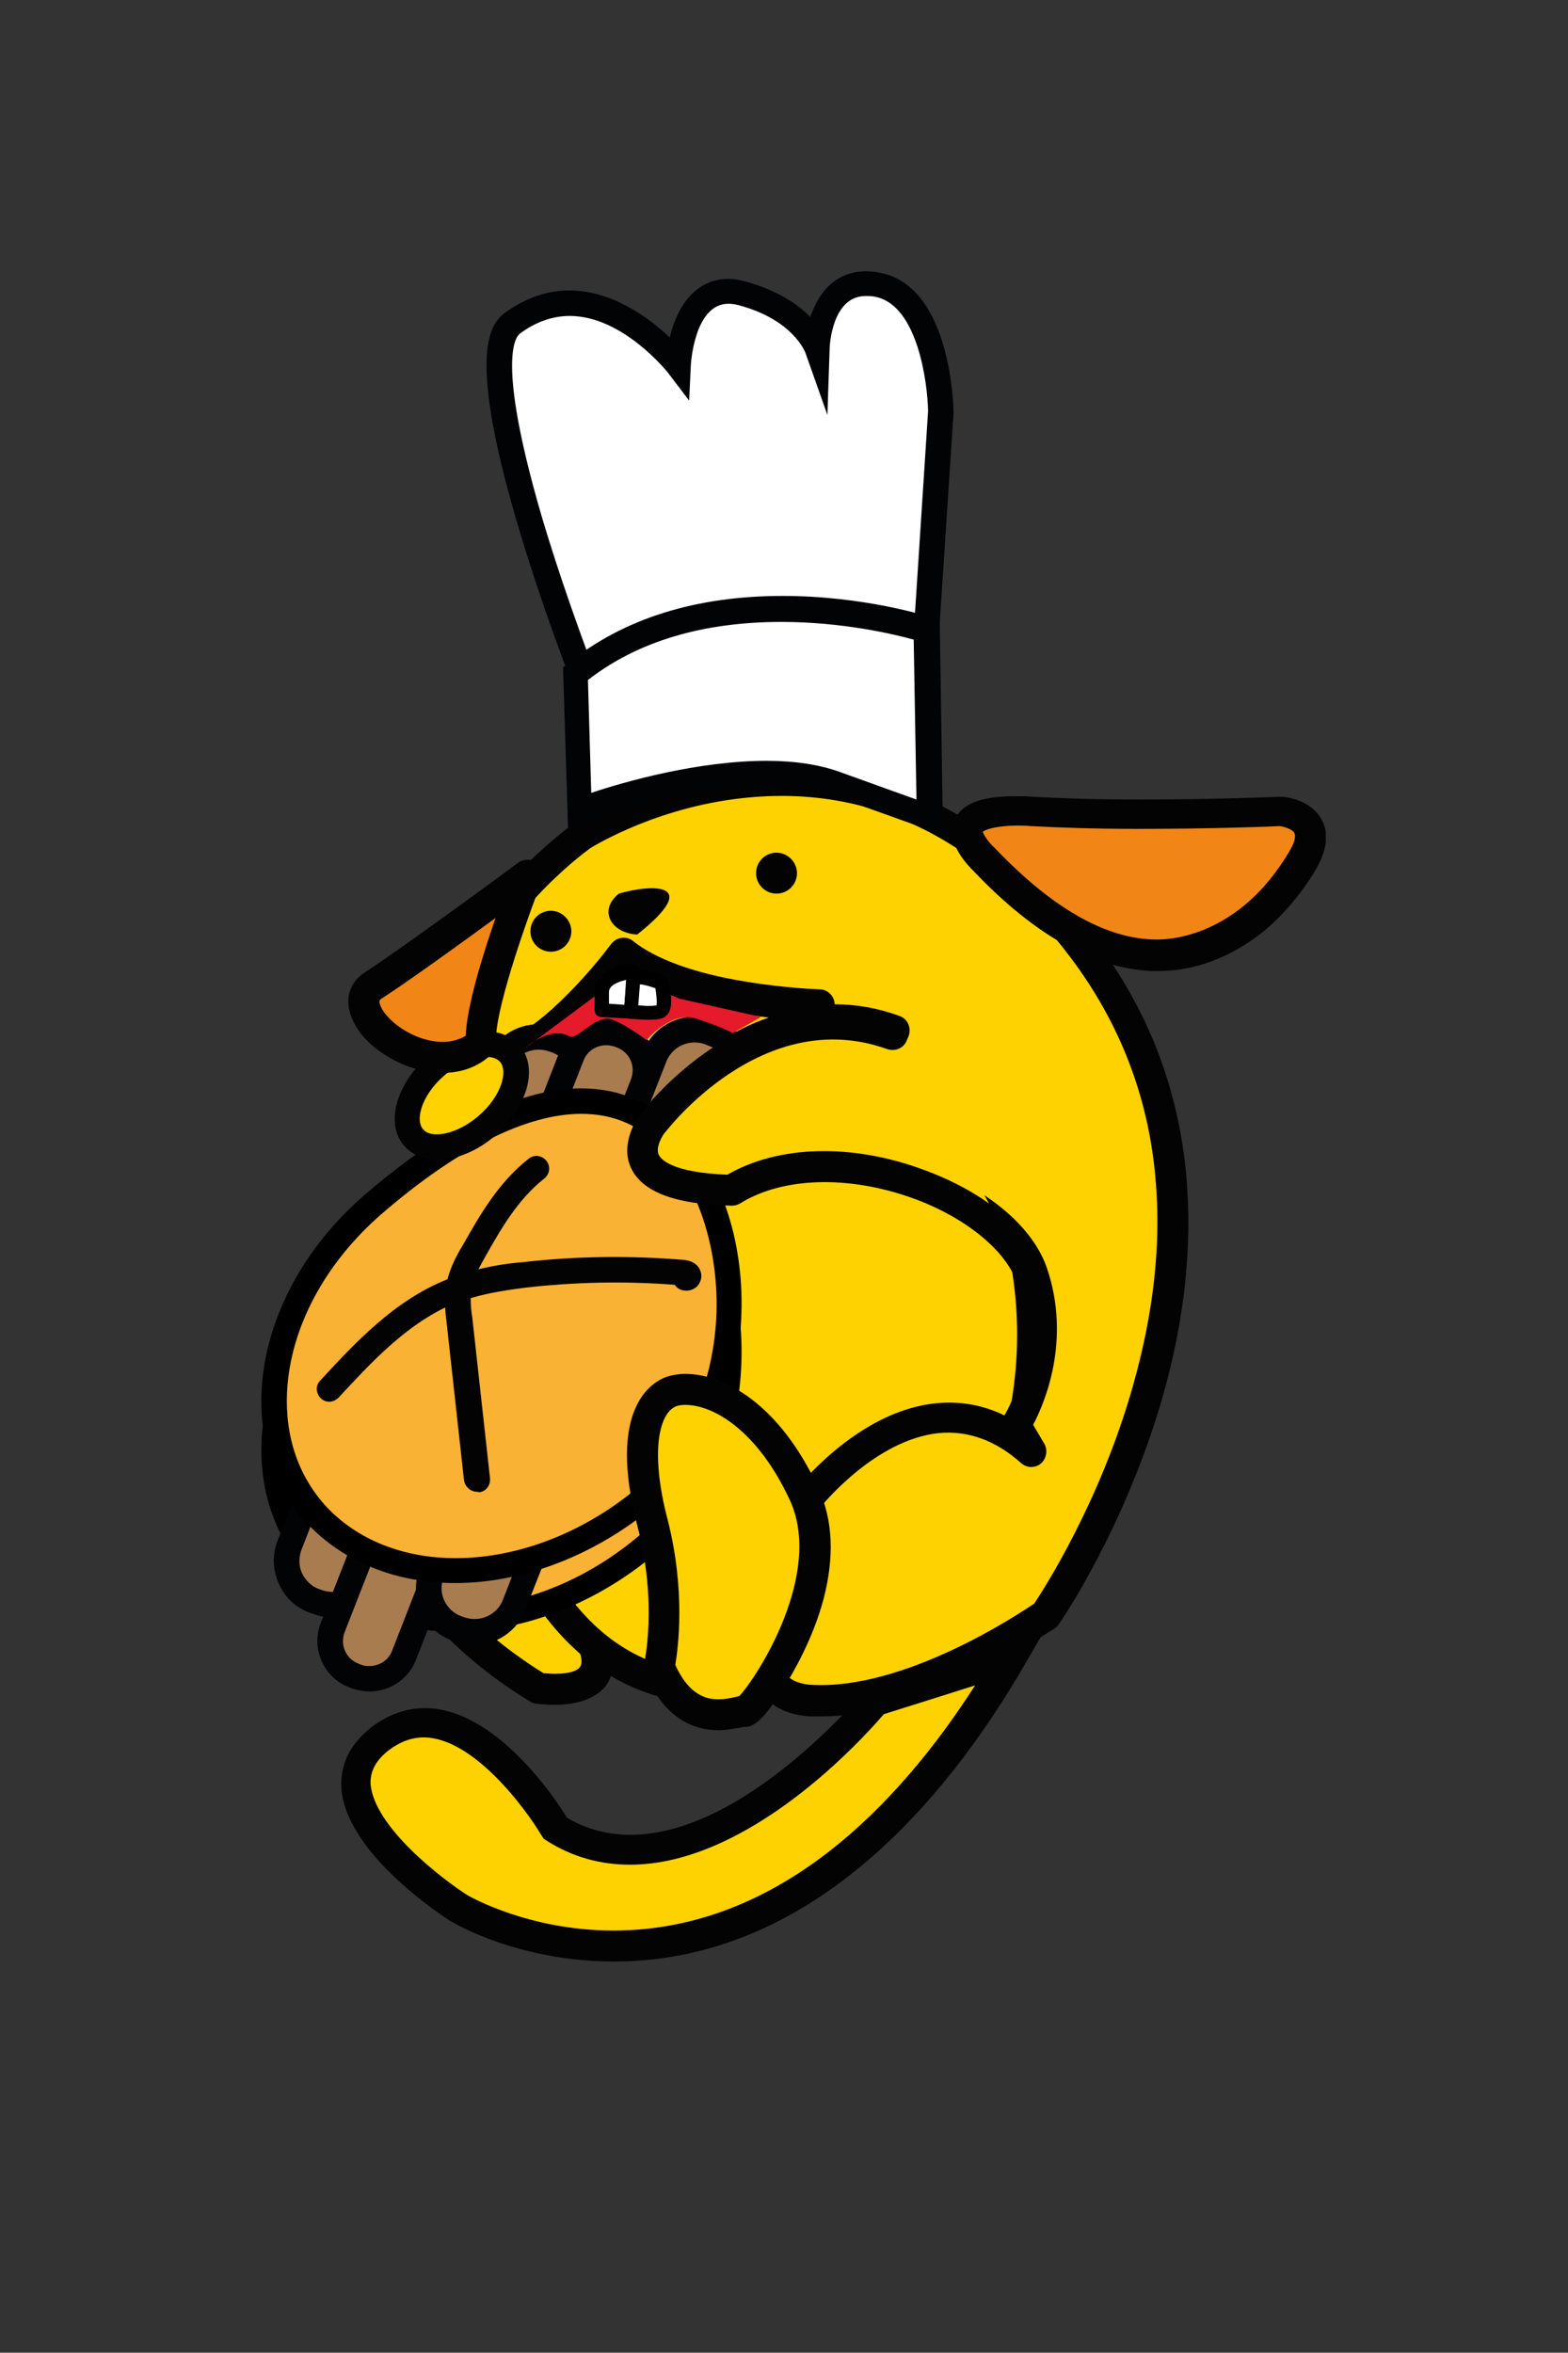 <?xml version="1.0" encoding="utf-8"?>
<!-- Generator: Adobe Illustrator 18.1.1, SVG Export Plug-In . SVG Version: 6.00 Build 0)  -->
<svg version="1.1" id="Ebene_1" xmlns="http://www.w3.org/2000/svg" xmlns:xlink="http://www.w3.org/1999/xlink" x="0px" y="0px"
	 viewBox="0 0 283.5 425.2" enable-background="new 0 0 283.5 425.2" xml:space="preserve">
<rect x="0" y="0" width="283.5" height="425.2" fill="#333333" stroke="none"/>
<g>
	<defs>
		<rect id="SVGID_1_" x="47.2" y="49" width="192.5" height="305.5"/>
	</defs>
	<clipPath id="SVGID_2_">
		<use xlink:href="#SVGID_1_"  overflow="visible"/>
	</clipPath>
	<path clip-path="url(#SVGID_2_)" fill="#FFFFFF" d="M105.5,122.6c0,0-22.4-57.1-12.9-64.1c15.4-11.4,30.1,7.6,30.1,7.6
		s0.6-16,11.7-13c11,3,13.5,9.9,13.5,9.9s0.4-13.9,11.3-11.4c10.8,2.5,11,22.9,11,22.9l-2.7,42.1L105.5,122.6z"/>
	<g clip-path="url(#SVGID_2_)">
		<path fill="#020304" d="M104,125l-0.6-1.6c-0.1-0.1-5.7-14.5-10.1-29.6c-8.3-28.5-5.2-34.9-2.1-37.2c3.7-2.7,7.6-4.1,11.7-4.1
			c7.8,0,14.4,4.9,18.2,8.5c0.2-0.8,0.4-1.6,0.7-2.4c1.9-5.3,5.4-8.2,9.9-8.2c1,0,2.1,0.2,3.2,0.5c5.7,1.6,9.4,4.1,11.6,6.4
			c0.1-0.3,0.2-0.7,0.4-1c2.2-5.7,6.8-8.3,12.7-6.9c12.4,2.9,12.8,24.2,12.8,25.1l0,0.1l0,0.1l-2.9,44L104,125z M103,57.1
			c-3.1,0-6.2,1.1-9,3.2c-0.8,0.6-4.2,4.8,3.7,32.2c3.5,12,7.8,23.5,9.3,27.6l58.2-5.7l2.6-40.1c-0.1-5.2-1.9-18.9-9.3-20.6
			c-0.7-0.2-1.4-0.2-2-0.2c-6.1,0-6.5,9.1-6.5,9.5l-0.4,12l-4-11.3c-0.1-0.2-2.3-5.9-11.9-8.5c-0.7-0.2-1.4-0.3-2-0.3
			c-6.2,0-6.8,11-6.8,11.2l-0.3,6.3l-3.8-5C120.8,67.4,112.7,57.1,103,57.1z"/>
	</g>
	<path clip-path="url(#SVGID_2_)" fill="#FDD200" d="M91.6,257.4c0,0-17.1-8.3-19.9,11.6c-2.8,19.8,25.7,36.1,25.7,36.1
		s13.8,2.2,10-8C103.5,286.9,91.6,257.4,91.6,257.4"/>
	<g clip-path="url(#SVGID_2_)">
		<path fill="#030304" d="M100.3,308.1C100.3,308.1,100.3,308.1,100.3,308.1c-1.8,0-3.2-0.2-3.4-0.2l-0.5-0.1l-0.4-0.2
			c-0.3-0.2-7.5-4.3-14.4-11c-9.5-9.2-13.9-18.9-12.6-27.9c1.9-13.6,10.2-15.7,15-15.7c4.7,0,8.7,1.9,8.8,2l1,0.5l0.4,1
			c0.1,0.3,12,29.6,15.8,39.8c1.2,3.3,1.1,6.1-0.4,8.3C107.9,306.8,104.7,308.1,100.3,308.1z M98.3,302.4c0.5,0,1.2,0.1,2,0.1
			c2.8,0,4.2-0.6,4.6-1.3c0.4-0.6,0.3-1.7-0.3-3.2c-3.3-9-13.1-33.1-15.3-38.5c-1.2-0.4-3.2-1-5.5-1c-5.3,0-8.5,3.6-9.5,10.9
			C72.1,285.8,94.8,300.3,98.3,302.4z"/>
	</g>
	<path clip-path="url(#SVGID_2_)" fill="#FDD200" d="M186.7,241.2c0,35.5-24.6,64.3-55,64.3c-30.4,0-40.4-26.5-49.3-60.7
		c-8.8-34,19-67.8,49.3-67.8C162.1,176.9,186.7,205.7,186.7,241.2"/>
	<g clip-path="url(#SVGID_2_)">
		<path fill="#030304" d="M131.7,308.3c-33,0-43.4-29.7-52-62.8c-4.4-16.9-0.5-34.9,10.8-49.5c10.6-13.7,26-21.8,41.2-21.8
			c31.9,0,57.8,30.1,57.8,67.1S163.6,308.3,131.7,308.3z M131.7,179.7c-13.5,0-27.3,7.3-36.8,19.7c-10.2,13.2-13.8,29.5-9.8,44.7
			c9.9,38,20.3,58.6,46.6,58.6c28.8,0,52.2-27.6,52.2-61.5C183.9,207.3,160.5,179.7,131.7,179.7z"/>
	</g>
	<path clip-path="url(#SVGID_2_)" fill="#FDD200" d="M100.5,330.4c0,0-16.5-28-31.7-16.1C53.6,326.1,83,344.9,83,344.9
		s54.2,32.7,99.6-45.1l-24.3,7.7C158.3,307.4,126.3,346.4,100.5,330.4"/>
	<g clip-path="url(#SVGID_2_)">
		<path fill="#030304" d="M111,354.5c-17.2,0-28.9-6.9-29.3-7.2l-0.1,0c-2-1.3-19.3-12.6-19.9-24.4c-0.1-2.9,0.7-7,5.4-10.7
			c3-2.3,6.3-3.5,9.7-3.5c12.7,0,23.6,16.3,25.7,19.8c3.5,2.1,7.4,3.1,11.5,3.1c20.7,0,41.9-25.6,42.1-25.8l0.5-0.6l32-10.1
			l-3.6,6.2C170.9,325.5,146.5,354.5,111,354.5z M84.5,342.5c0.5,0.3,11.2,6.4,26.4,6.4c29.9,0,51.6-22.8,65.4-44.3l-16.5,5.2
			c-3.7,4.3-24.3,27.2-45.9,27.2c-5.4,0-10.4-1.4-15-4.3l-0.6-0.4l-0.4-0.6c-2.9-4.9-12.4-17.7-21.3-17.7c-2.2,0-4.3,0.8-6.3,2.3
			c-2.3,1.8-3.4,3.8-3.3,6.1C67.6,330.1,79.8,339.5,84.5,342.5z"/>
	</g>
	<path clip-path="url(#SVGID_2_)" fill="#F9B233" d="M121.6,215.1c13.7,14.5,14.7,47.3-4.6,63.9c-19.3,16.6-46,18.3-59.7,3.7
		c-13.7-14.5-9.1-39.8,10.2-56.4C86.9,209.8,107.9,200.6,121.6,215.1"/>
	<g clip-path="url(#SVGID_2_)">
		<path d="M82.3,294.9c-10.7,0-20.1-3.8-26.6-10.6c-5.9-6.3-8.9-14.9-8.4-24.3c0.7-12.8,7.5-25.7,18.8-35.4
			c10.1-8.7,25.1-19.1,39-19.1c7.1,0,13.2,2.7,18.2,8c7.4,7.8,11.4,20.5,10.7,33.8c-0.7,13.6-6.2,25.5-15.4,33.4
			C108,289.7,94.8,294.9,82.3,294.9z M105.1,210.2c-9.9,0-22.3,6.2-36,18c-10.3,8.9-16.6,20.6-17.2,32.2c-0.4,8.2,2.1,15.4,7.2,20.9
			c5.6,5.9,13.8,9.2,23.3,9.2c11.5,0,23.6-4.8,33.3-13.1c8.2-7.1,13.1-17.8,13.8-30.2c0.6-11.9-3-23.5-9.4-30.4
			C115.8,212.3,111,210.2,105.1,210.2z"/>
	</g>
	<path clip-path="url(#SVGID_2_)" fill="#FDD200" d="M148,181.8c0,0-24.7-0.8-35.4-9.4c0,0-22.3,29.7-27.9,13.8
		c-5.6-16,20.3-35,20.3-35s50.7-32.7,90.8,20.4S189,291.9,189,291.9s-23.1,16.5-42.3,15.5c-19.3-1-1-36-1-36s20.5-26.9,40.8-8.9
		l-2.8-4.8c0,0,8.1-12.5,3-27.4c-5.1-14.8-36.4-26.6-54.1-15.7c-23.8-0.5-14.2-12.2-14.2-12.2s18.4-24.9,43.3-16"/>
	<g clip-path="url(#SVGID_2_)">
		<path fill="#030304" d="M148.4,310.2c-0.6,0-1.3,0-1.9,0c-5.6-0.3-8.4-3.1-9.7-5.4c-5.9-10.4,5.1-32.2,6.4-34.7
			c0.1-0.1,0.2-0.3,0.3-0.4c0.5-0.6,11.4-14.7,25.8-16.1c4.3-0.4,8.4,0.3,12.3,2.2c1.2-2,6.7-12.6,2.5-24.6
			c-2-5.8-9.4-11.8-18.9-15.2c-11.5-4.1-23.4-3.8-31.1,1c-0.5,0.3-1,0.4-1.5,0.4c-10.2-0.2-16.2-2.5-18.2-6.8
			c-1.8-3.8,0.3-8,1.8-9.9c0.5-0.7,5.3-6.8,13-11.9c3.2-2.1,6.5-3.8,9.8-4.9c-7.6-0.9-18.4-3-25.7-7.6c-4.4,5.5-14.9,17.4-23.1,17.4
			c-0.4,0-0.8,0-1.2-0.1c-2.2-0.3-5.1-1.7-6.8-6.5c-2.7-7.6,0.2-16.4,8.6-26.2c5.9-6.9,12.4-11.7,12.7-11.9c0,0,0.1-0.1,0.1-0.1
			c0.5-0.3,13.5-8.6,31.6-10.1c16.8-1.5,41.4,2.8,62.9,31.2c9.5,12.5,15,26.9,16.4,42.6c1.1,12.5-0.3,25.9-4.3,39.9
			c-6.8,23.6-18.3,40.4-18.8,41.1c-0.2,0.3-0.4,0.5-0.7,0.7C189.6,294.8,167.9,310.2,148.4,310.2z M148,272.8
			c-4.3,8.3-9.7,23.3-6.4,29.1c0.6,1,1.8,2.4,5.2,2.6c16.7,0.9,37.1-12.6,40.2-14.7c1.8-2.7,11.9-18.4,17.8-39.2
			c3.8-13.3,5.2-26,4.1-37.8c-1.3-14.7-6.5-28-15.3-39.7c-16-21.2-35.5-31-57.9-29c-16.2,1.4-28,8.6-29,9.2
			c-6.8,5-23.2,20.3-19.2,31.8c0.9,2.6,2,2.8,2.4,2.8c4.7,0.7,15.1-9.9,20.6-17.3c0.5-0.6,1.1-1,1.9-1.1c0.8-0.1,1.5,0.1,2.1,0.6
			c4,3.2,11,5.8,20.3,7.3c7.2,1.2,13.3,1.4,13.4,1.4c1.5,0,2.7,1.3,2.7,2.7c0,0,0,0,0,0c3.9,0,7.9,0.7,11.7,2.1
			c1.5,0.5,2.2,2.1,1.7,3.6c-0.5,1.5-2.1,2.2-3.6,1.7c-22.6-8.1-39.9,14.8-40.1,15c0,0-0.1,0.1-0.1,0.1c-0.5,0.6-1.7,2.7-1.1,4
			c0.4,0.8,2.3,3.2,12.4,3.6c9.2-5.3,22.3-5.7,35.2-1c11.4,4.1,19.7,11,22.3,18.6c4.4,13-0.4,24.3-2.5,28.3l2,3.4
			c0.7,1.2,0.4,2.7-0.6,3.6c-1.1,0.9-2.6,0.8-3.6-0.1c-4.6-4.1-9.6-5.9-14.9-5.4C158.5,260.2,149.2,271.3,148,272.8z"/>
	</g>
	<path clip-path="url(#SVGID_2_)" fill="#A87C4F" d="M82.6,245.9l-15.3,39.2c-1.5,3.8-5.9,5.8-9.8,4.5l-0.6-0.2
		c-4.1-1.5-6.2-6-4.6-10.1l15.3-39.2c1.5-3.8,5.9-5.8,9.8-4.5l0.6,0.2C82.1,237.3,84.2,241.8,82.6,245.9"/>
	<g clip-path="url(#SVGID_2_)">
		<path fill="#020304" d="M60,292.3c-1.1,0-2.2-0.2-3.3-0.6l-0.6-0.2c-2.6-0.9-4.6-2.8-5.7-5.3c-1.1-2.5-1.2-5.2-0.2-7.8l15.3-39.2
			c1.5-3.8,5.2-6.3,9.4-6.3c1.1,0,2.2,0.2,3.3,0.6l0.6,0.2c2.6,0.9,4.6,2.8,5.7,5.3c1.1,2.5,1.2,5.2,0.2,7.8L69.4,286
			C67.9,289.8,64.1,292.3,60,292.3z M74.9,237.5c-2.3,0-4.3,1.4-5.1,3.4l-15.3,39.2c-0.5,1.4-0.5,2.9,0.1,4.2
			c0.6,1.3,1.7,2.4,3.1,2.9l0.6,0.2c0.6,0.2,1.2,0.3,1.8,0.3c2.3,0,4.3-1.4,5.1-3.4l15.3-39.2c0.5-1.4,0.5-2.9-0.1-4.2
			c-0.6-1.3-1.7-2.4-3.1-2.9l-0.6-0.2C76.1,237.6,75.5,237.5,74.9,237.5z"/>
	</g>
	<path clip-path="url(#SVGID_2_)" fill="#A87C4F" d="M92.7,249.1l-19.6,50.1c-1.3,3.3-5.1,5-8.4,3.8l-0.5-0.2
		c-3.6-1.3-5.3-5.2-4-8.7L79.8,244c1.3-3.3,5.1-5,8.4-3.8l0.5,0.2C92.3,241.6,94.1,245.6,92.7,249.1"/>
	<g clip-path="url(#SVGID_2_)">
		<path fill="#020304" d="M66.8,305.7c-1,0-2-0.2-3-0.5l-0.5-0.2c-2.3-0.8-4.1-2.5-5.1-4.7c-1-2.2-1.1-4.7-0.2-7l19.6-50.1
			c1.3-3.4,4.7-5.7,8.4-5.7c1,0,2,0.2,3,0.5l0.5,0.2c2.3,0.8,4.1,2.5,5.1,4.7c1,2.2,1.1,4.7,0.2,7L75.2,300
			C73.9,303.4,70.5,305.7,66.8,305.7z M86,242.1c-1.8,0-3.5,1.1-4.1,2.8L62.3,295c-0.4,1.1-0.4,2.3,0.1,3.4c0.5,1.1,1.4,1.9,2.5,2.3
			l0.5,0.2c0.5,0.2,0.9,0.2,1.4,0.2c1.8,0,3.5-1.1,4.1-2.8l19.6-50.1c0.4-1.1,0.4-2.3-0.1-3.4c-0.5-1.1-1.4-1.9-2.5-2.3l-0.5-0.2
			C87,242.2,86.5,242.1,86,242.1z"/>
	</g>
	<path clip-path="url(#SVGID_2_)" fill="#A87C4F" d="M108.3,250.9l-15.3,39.2c-1.5,3.8-5.9,5.8-9.8,4.5l-0.6-0.2
		c-4.1-1.5-6.2-6-4.6-10.1L93.3,245c1.5-3.8,5.9-5.8,9.8-4.5l0.6,0.2C107.8,242.3,109.9,246.8,108.3,250.9"/>
	<g clip-path="url(#SVGID_2_)">
		<path fill="#020304" d="M85.7,297.3c-1.1,0-2.2-0.2-3.3-0.6l-0.6-0.2c-2.6-0.9-4.6-2.8-5.7-5.3c-1.1-2.5-1.2-5.2-0.2-7.8
			l15.3-39.2c1.5-3.8,5.2-6.3,9.4-6.3c1.1,0,2.2,0.2,3.3,0.6l0.6,0.2c2.6,0.9,4.6,2.8,5.7,5.3c1.1,2.5,1.2,5.2,0.2,7.8L95,290.9
			C93.6,294.7,89.8,297.3,85.7,297.3z M100.6,242.4c-2.3,0-4.3,1.4-5.1,3.4l-15.3,39.2c-0.5,1.4-0.5,2.9,0.1,4.2
			c0.6,1.3,1.7,2.4,3.1,2.9l0.6,0.2c0.6,0.2,1.2,0.3,1.8,0.3c2.3,0,4.3-1.4,5.1-3.4l15.3-39.2c0.5-1.4,0.5-2.9-0.1-4.2
			c-0.6-1.3-1.7-2.4-3.1-2.9l-0.6-0.2C101.8,242.5,101.2,242.4,100.6,242.4z"/>
	</g>
	<path clip-path="url(#SVGID_2_)" fill="#A87C4F" d="M105.1,198.1l-15.3,39.2c-1.5,3.8-5.9,5.8-9.8,4.5l-0.6-0.2
		c-4.1-1.5-6.2-6-4.6-10.1l15.3-39.2c1.5-3.8,5.9-5.8,9.8-4.5l0.6,0.2C104.6,189.5,106.7,194,105.1,198.1"/>
	<g clip-path="url(#SVGID_2_)">
		<path fill="#020304" d="M82.5,244.5c-1.1,0-2.2-0.2-3.3-0.6l-0.6-0.2c-2.6-0.9-4.6-2.8-5.7-5.3c-1.1-2.5-1.2-5.2-0.2-7.8L88,191.4
			c1.5-3.8,5.2-6.3,9.4-6.3c1.1,0,2.2,0.2,3.3,0.6l0.6,0.2c2.6,0.9,4.6,2.8,5.7,5.3s1.2,5.2,0.2,7.8l-15.3,39.2
			C90.4,241.9,86.6,244.5,82.5,244.5z M97.4,189.7c-2.3,0-4.3,1.4-5.1,3.4l-15.3,39.2c-0.5,1.4-0.5,2.9,0.1,4.2
			c0.6,1.3,1.7,2.4,3.1,2.9l0.6,0.2c0.6,0.2,1.2,0.3,1.8,0.3c2.3,0,4.3-1.4,5.1-3.4l15.3-39.2c0.5-1.4,0.5-2.9-0.1-4.2
			c-0.6-1.3-1.7-2.4-3.1-2.9l-0.6-0.2C98.6,189.8,98,189.7,97.4,189.7z"/>
	</g>
	<path clip-path="url(#SVGID_2_)" fill="#A87C4F" d="M116.2,195.9l-21,53.6c-1.3,3.3-5.1,5-8.4,3.8l-0.5-0.2c-3.6-1.3-5.3-5.2-4-8.7
		l21-53.6c1.3-3.3,5.1-5,8.4-3.8l0.5,0.2C115.8,188.4,117.6,192.3,116.2,195.9"/>
	<g clip-path="url(#SVGID_2_)">
		<path fill="#020304" d="M89,256c-1,0-2-0.2-3-0.5l-0.5-0.2c-2.3-0.8-4.1-2.5-5.1-4.7c-1-2.2-1.1-4.7-0.2-7l21-53.6
			c1.3-3.4,4.7-5.7,8.4-5.7c1,0,2,0.2,3,0.5l0.5,0.2c2.3,0.8,4.1,2.5,5.1,4.7c1,2.2,1.1,4.7,0.2,7l-21,53.6
			C96,253.7,92.7,256,89,256z M109.6,188.9c-1.8,0-3.5,1.1-4.1,2.8l-21,53.6c-0.4,1.1-0.4,2.3,0.1,3.4c0.5,1.1,1.4,1.9,2.5,2.3
			l0.5,0.2c0.5,0.2,0.9,0.2,1.4,0.2c1.8,0,3.5-1.1,4.1-2.8l21-53.6c0.4-1.1,0.4-2.3-0.1-3.4c-0.5-1.1-1.4-1.9-2.5-2.3l-0.5-0.2
			C110.5,189,110.1,188.9,109.6,188.9z"/>
	</g>
	<path clip-path="url(#SVGID_2_)" fill="#A87C4F" d="M133.7,196.9L117,239.7c-1.5,3.8-5.9,5.8-9.8,4.5l-1-0.4
		c-4.1-1.5-6.2-6-4.6-10.1l16.8-42.8c1.5-3.8,5.9-5.8,9.8-4.5l1,0.4C133.3,188.3,135.3,192.9,133.7,196.9"/>
	<g clip-path="url(#SVGID_2_)">
		<path fill="#020304" d="M109.7,246.9c-1.1,0-2.2-0.2-3.3-0.6l-1-0.4c-2.6-0.9-4.6-2.8-5.7-5.3c-1.1-2.5-1.2-5.2-0.2-7.8l16.8-42.8
			c1.5-3.8,5.2-6.3,9.4-6.3c1.1,0,2.2,0.2,3.3,0.6l1,0.4c2.6,0.9,4.6,2.8,5.7,5.3c1.1,2.5,1.2,5.2,0.2,7.8l-16.8,42.8
			C117.6,244.4,113.8,246.9,109.7,246.9z M125.6,188.4c-2.3,0-4.3,1.4-5.1,3.4l-16.8,42.8c-0.5,1.4-0.5,2.9,0.1,4.2
			c0.6,1.3,1.7,2.4,3.1,2.9l1,0.4c0.6,0.2,1.2,0.3,1.8,0.3c2.3,0,4.3-1.4,5.1-3.4l16.8-42.8c0.5-1.4,0.5-2.9-0.1-4.2
			c-0.6-1.3-1.7-2.4-3.1-2.9l-1-0.4C126.8,188.5,126.2,188.4,125.6,188.4z"/>
	</g>
	<path clip-path="url(#SVGID_2_)" fill="#F9B233" d="M121.6,206.3c13.7,14.5,14.7,47.3-4.6,63.9c-19.3,16.6-46,18.3-59.7,3.7
		c-13.7-14.5-9.1-39.8,10.2-56.4C86.9,200.9,107.9,191.7,121.6,206.3"/>
	<g clip-path="url(#SVGID_2_)">
		<path d="M82.3,286.1c-10.7,0-20.1-3.8-26.6-10.6c-5.9-6.3-8.9-14.9-8.4-24.3c0.7-12.8,7.5-25.7,18.8-35.4
			c10.1-8.7,25.1-19.1,39-19.1c7.1,0,13.2,2.7,18.2,8c7.4,7.8,11.4,20.5,10.7,33.8c-0.7,13.6-6.2,25.5-15.4,33.4
			C108,280.9,94.8,286.1,82.3,286.1z M105.1,201.3c-9.9,0-22.3,6.2-36,18c-10.3,8.9-16.6,20.6-17.2,32.2c-0.4,8.2,2.1,15.4,7.2,20.9
			c5.6,5.9,13.8,9.2,23.3,9.2c11.5,0,23.6-4.8,33.3-13.1c8.2-7.1,13.1-17.8,13.8-30.2c0.6-11.9-3-23.5-9.4-30.4
			C115.8,203.4,111,201.3,105.1,201.3z"/>
	</g>
	<g clip-path="url(#SVGID_2_)">
		<path fill="#030304" d="M86.2,269.6c-1.1,0-2.1-0.9-2.3-2l-3.2-29c-0.1-0.7-0.2-1.5-0.2-2.3c-7.7,3.7-13.8,10.4-19.3,16.3
			c-0.9,0.9-2.3,1-3.2,0.1c-0.9-0.9-1-2.3-0.1-3.2c6.3-6.8,13.4-14.5,23-18.3c0.6-2.3,1.7-4.4,2.8-6.2c3-5.3,6.4-11.3,11.9-15.6
			c1-0.8,2.4-0.6,3.2,0.4c0.8,1,0.6,2.4-0.4,3.2c-4.7,3.7-7.8,9-10.7,14.2c-0.4,0.7-0.8,1.4-1.2,2.2c2.8-0.7,5.6-1.1,8.1-1.3
			c9.6-1.1,19.4-1.2,29.1-0.4c1.8,0.2,2.6,1.1,2.9,1.9c0.4,0.9,0.2,1.9-0.4,2.7c-0.7,0.8-1.7,1.1-2.7,0.9c-0.6-0.1-1.2-0.5-1.5-1
			c-9-0.7-18-0.5-26.9,0.5c-3.1,0.4-6.6,0.9-10,1.9c0,1.2,0.1,2.4,0.3,3.6l3.2,29c0.1,1.3-0.8,2.4-2,2.5
			C86.4,269.6,86.3,269.6,86.2,269.6z"/>
	</g>
	<path clip-path="url(#SVGID_2_)" fill="#FFFFFF" d="M104.1,121.8l0.7,24.7c0,0,29.3-10.9,46.3-4.8l17,6.1l-0.6-33.9
		C167.5,113.8,129.2,101.4,104.1,121.8"/>
	<g clip-path="url(#SVGID_2_)">
		<path fill="#020304" d="M170.5,150.9l-20.1-7.2c-3.2-1.1-7.1-1.7-11.7-1.7c-15.3,0-32.9,6.5-33,6.5l-3,1.1l-0.9-29l0.9-0.7
			c10-8.1,23.1-12.2,38.8-12.2c14.8,0,26.4,3.7,26.8,3.9l1.6,0.5L170.5,150.9z M138.6,137.5c5.1,0,9.6,0.7,13.2,2l13.9,5l-0.5-28.9
			c-3.6-1-12.9-3.2-23.9-3.2c-14.2,0-26,3.5-35,10.5l0.6,20.4C112.8,141.3,126.2,137.5,138.6,137.5z"/>
	</g>
	<path clip-path="url(#SVGID_2_)" fill="#FDD200" d="M92.2,190.4c2.6,2.9,0.8,8.7-4,12.9c-4.8,4.2-10.8,5.2-13.3,2.3
		c-2.6-2.9-0.8-8.7,4-12.9C83.6,188.5,89.6,187.5,92.2,190.4"/>
	<g clip-path="url(#SVGID_2_)">
		<path fill="#030304" d="M79.1,209.6c-2.5,0-4.6-0.9-6-2.5c-1.8-2-2.2-5-1.2-8.2c0.9-2.8,2.8-5.7,5.4-8c3.3-2.9,7.1-4.5,10.6-4.5
			c2.5,0,4.6,0.9,6,2.5c1.8,2,2.2,5,1.2,8.2c-0.9,2.8-2.8,5.7-5.4,8C86.4,208,82.5,209.6,79.1,209.6z M87.9,191
			c-2.3,0-5.2,1.3-7.6,3.4c-2,1.7-3.5,3.9-4.1,5.9c-0.5,1.6-0.4,3,0.3,3.8c0.7,0.8,1.7,0.9,2.5,0.9c2.3,0,5.2-1.3,7.6-3.4
			c2-1.7,3.5-3.9,4.1-5.9c0.5-1.6,0.4-3-0.3-3.8C89.8,191.2,88.7,191,87.9,191z"/>
	</g>
	<path clip-path="url(#SVGID_2_)" fill="#F18616" d="M177.9,155.3c0,0-10.8-9.8,8.7-8.7c19.6,1.1,44.9-0.1,44.9-0.1s8.7,0.6,4,8.8
		C230.8,163.5,210.7,189.9,177.9,155.3"/>
	<g clip-path="url(#SVGID_2_)">
		<path fill="#030304" d="M209.3,175.5c-10.7,0-21.9-6.1-33.3-18.1c-1-1-5-5-3.5-9c1.6-4.1,7.2-4.5,11.3-4.5c0.9,0,1.9,0,3,0.1
			c5.5,0.3,11.9,0.5,19.2,0.5c13.5,0,25.3-0.5,25.4-0.5l0.2,0l0.2,0c0.5,0,5.3,0.5,7.2,4.2c1.3,2.4,0.9,5.4-1,8.8
			c-1.4,2.4-4.6,7.2-9.5,11.3C222.6,173,216.1,175.5,209.3,175.5z M177.7,150.3c0.1,0.6,1.1,2,2.1,2.9l0.1,0.1
			c10.4,10.9,20.2,16.5,29.3,16.5c3.4,0,15.2-1.2,23.9-15.9c1.1-1.8,1.2-2.9,0.9-3.4c-0.4-0.7-1.9-1.1-2.6-1.2
			c-1.6,0.1-12.8,0.5-25.5,0.5c-7.4,0-13.9-0.2-19.5-0.5c-1-0.1-1.9-0.1-2.7-0.1C179.3,149.3,178,150.1,177.7,150.3z"/>
	</g>
	<path clip-path="url(#SVGID_2_)" fill="#F18616" d="M95.4,158.2c0,0-20.6,15.2-27.8,19.9c-7.3,4.7,9.9,18.6,19.4,10.6
		C86.4,181.3,95.4,158.2,95.4,158.2"/>
	<g clip-path="url(#SVGID_2_)">
		<path fill="#030304" d="M80,193.9C80,193.9,80,193.9,80,193.9c-7.1,0-15.1-5.1-16.7-10.8c-0.9-3,0.1-5.7,2.7-7.4
			c7.1-4.6,27.5-19.6,27.7-19.8c1-0.7,2.4-0.7,3.4,0s1.4,2.1,0.9,3.2c-3.5,9.1-8.7,24.3-8.3,29.3c0.1,0.9-0.3,1.8-1,2.3
			C86.3,192.9,83.3,193.9,80,193.9z M89.6,165.9c-6.7,4.9-16,11.6-20.5,14.5c-0.5,0.3-0.6,0.5-0.4,1.1c0.8,2.7,6,6.8,11.4,6.8
			c1.5,0,2.9-0.4,4.1-1.1C84.4,181.9,87.2,172.8,89.6,165.9z"/>
	</g>
	<path clip-path="url(#SVGID_2_)" fill="#030304" d="M103.3,168.3c0,2-1.6,3.7-3.7,3.7c-2,0-3.7-1.6-3.7-3.7c0-2,1.6-3.7,3.7-3.7
		C101.6,164.6,103.3,166.3,103.3,168.3"/>
	<path clip-path="url(#SVGID_2_)" fill="#030304" d="M144.1,157.8c0,2-1.6,3.7-3.7,3.7c-2,0-3.7-1.6-3.7-3.7c0-2,1.6-3.7,3.7-3.7
		C142.4,154.1,144.1,155.8,144.1,157.8"/>
	<path clip-path="url(#SVGID_2_)" fill="#030304" d="M115.2,168.9c-4.9-0.3-7-4.5-3.3-7.4C117.7,159.8,127.3,159.3,115.2,168.9"/>
	<path clip-path="url(#SVGID_2_)" fill="#FDD200" d="M119.2,301.2c0,0,2.6-11.2-1.2-25.9c-3.8-14.7-1-22.3,3.5-23.8
		c4.6-1.5,16,1.5,23.8,18.5c7.9,17-9.9,39.8-10.6,39.3C133.9,308.8,124.2,313.8,119.2,301.2"/>
	<g clip-path="url(#SVGID_2_)">
		<path fill="#030304" d="M129.9,312.7c-4.1,0-9.8-1.8-13.3-10.5l-0.3-0.8l0.2-0.9c0-0.1,2.4-10.7-1.2-24.5
			c-5.7-21.7,2.7-26.3,5.3-27.2c1-0.3,2.1-0.5,3.3-0.5c7,0,17,5.4,24,20.5c2.7,5.8,3,12.5,1,20.2c-1.9,7.1-5.4,13.2-7.3,16.2
			c-1.9,2.9-4.4,6.9-6.8,6.9h-0.4c-0.1,0-0.2,0-0.3,0.1C133.1,312.3,131.6,312.7,129.9,312.7z M122.1,300.9c2.8,6.2,6.5,6.2,7.8,6.2
			c0,0,0,0,0,0c1.2,0,2.2-0.2,3-0.4c0.3-0.1,0.5-0.1,0.8-0.2c3.4-3.7,15.2-22.2,9.1-35.4c-5.9-12.7-13.9-17.2-18.9-17.2
			c-0.7,0-1.2,0.1-1.5,0.2c-3.1,1-5,7.9-1.7,20.5C124,287.5,122.6,297.8,122.1,300.9z"/>
	</g>
	<path clip-path="url(#SVGID_2_)" fill="#E51A2B" d="M95,189.4c0,0,4.4-4.1,8-2.1c1.4,0.8,4.7-4.2,7.8-3c3.1,1.3,6.1,3.7,6.1,3.7
		s4.4-5.4,9-3.9c4.6,1.5,6.6,2.6,6.6,2.6l5.1-2.9l-14.7-3.3l-10.2-4.3L95,189.4z"/>
	<path clip-path="url(#SVGID_2_)" fill="#FFFFFF" d="M108.8,179.2v3.4l5.2,0.3l0.5-7.3C114.5,175.5,108.8,175.8,108.8,179.2"/>
	<g clip-path="url(#SVGID_2_)">
		<path d="M114,184.1C114,184.1,114,184.1,114,184.1l-5.3-0.3c-0.7,0-1.2-0.6-1.2-1.3v-3.4c0-3.6,4.4-4.8,7-4.9c0.4,0,0.7,0.1,1,0.4
			c0.3,0.3,0.4,0.6,0.4,1l-0.5,7.3C115.3,183.6,114.7,184.1,114,184.1z M110.1,181.4l2.8,0.2l0.3-4.5c-1.3,0.3-3.1,0.9-3.1,2.2
			V181.4z"/>
	</g>
	<path clip-path="url(#SVGID_2_)" fill="#FFFFFF" d="M114.5,177.3l-0.5,5.6c0,0,4.8,0.6,5.7-0.2c0.9-0.8,0-5,0-5
		S114.7,175.5,114.5,177.3"/>
	<g clip-path="url(#SVGID_2_)">
		<path d="M117.3,184.3L117.3,184.3c-1.6,0-3.3-0.2-3.4-0.2c-0.7-0.1-1.2-0.7-1.1-1.4l0.5-5.6c0.1-0.9,0.8-1.8,2.4-1.8
			c1.7,0,4.2,1,4.5,1.1c0.4,0.2,0.7,0.5,0.7,0.9c0.7,3.3,0.6,5.4-0.4,6.2C120,184.1,119,184.3,117.3,184.3z M115.4,181.7
			c0.5,0,1.2,0.1,1.8,0.1c0.9,0,1.3-0.1,1.5-0.1c0.1-0.5,0-1.8-0.2-3.1c-0.9-0.3-2.1-0.7-2.8-0.7L115.4,181.7z"/>
	</g>
	<path clip-path="url(#SVGID_2_)" fill="#FDD200" d="M186.4,230.8c-5.1-14.8-36.4-26.6-54.1-15.7c-23.8-0.5-14.2-12.2-14.2-12.2
		s18.4-24.9,43.3-16"/>
	<g clip-path="url(#SVGID_2_)">
		<path fill="#030304" d="M186.4,233.6c-1.2,0-2.2-0.7-2.6-1.9c-2-5.8-9.4-11.8-18.9-15.2c-11.5-4.1-23.4-3.8-31.1,1
			c-0.5,0.3-1,0.4-1.5,0.4c-10.2-0.2-16.2-2.5-18.2-6.8c-1.8-3.8,0.3-8,1.8-9.9c0.5-0.7,5.3-6.8,13-11.9c10.8-7.2,22.4-8.9,33.4-5
			c1.5,0.5,2.2,2.1,1.7,3.6c-0.5,1.5-2.1,2.2-3.6,1.7c-22.6-8.1-39.9,14.8-40.1,15c0,0-0.1,0.1-0.1,0.1c-0.5,0.6-1.7,2.7-1.1,4
			c0.4,0.8,2.3,3.2,12.4,3.6c9.2-5.3,22.3-5.7,35.2-1c11.4,4.1,19.7,11,22.3,18.6c0.5,1.5-0.3,3-1.7,3.5
			C187,233.5,186.7,233.6,186.4,233.6z"/>
	</g>
</g>
</svg>
